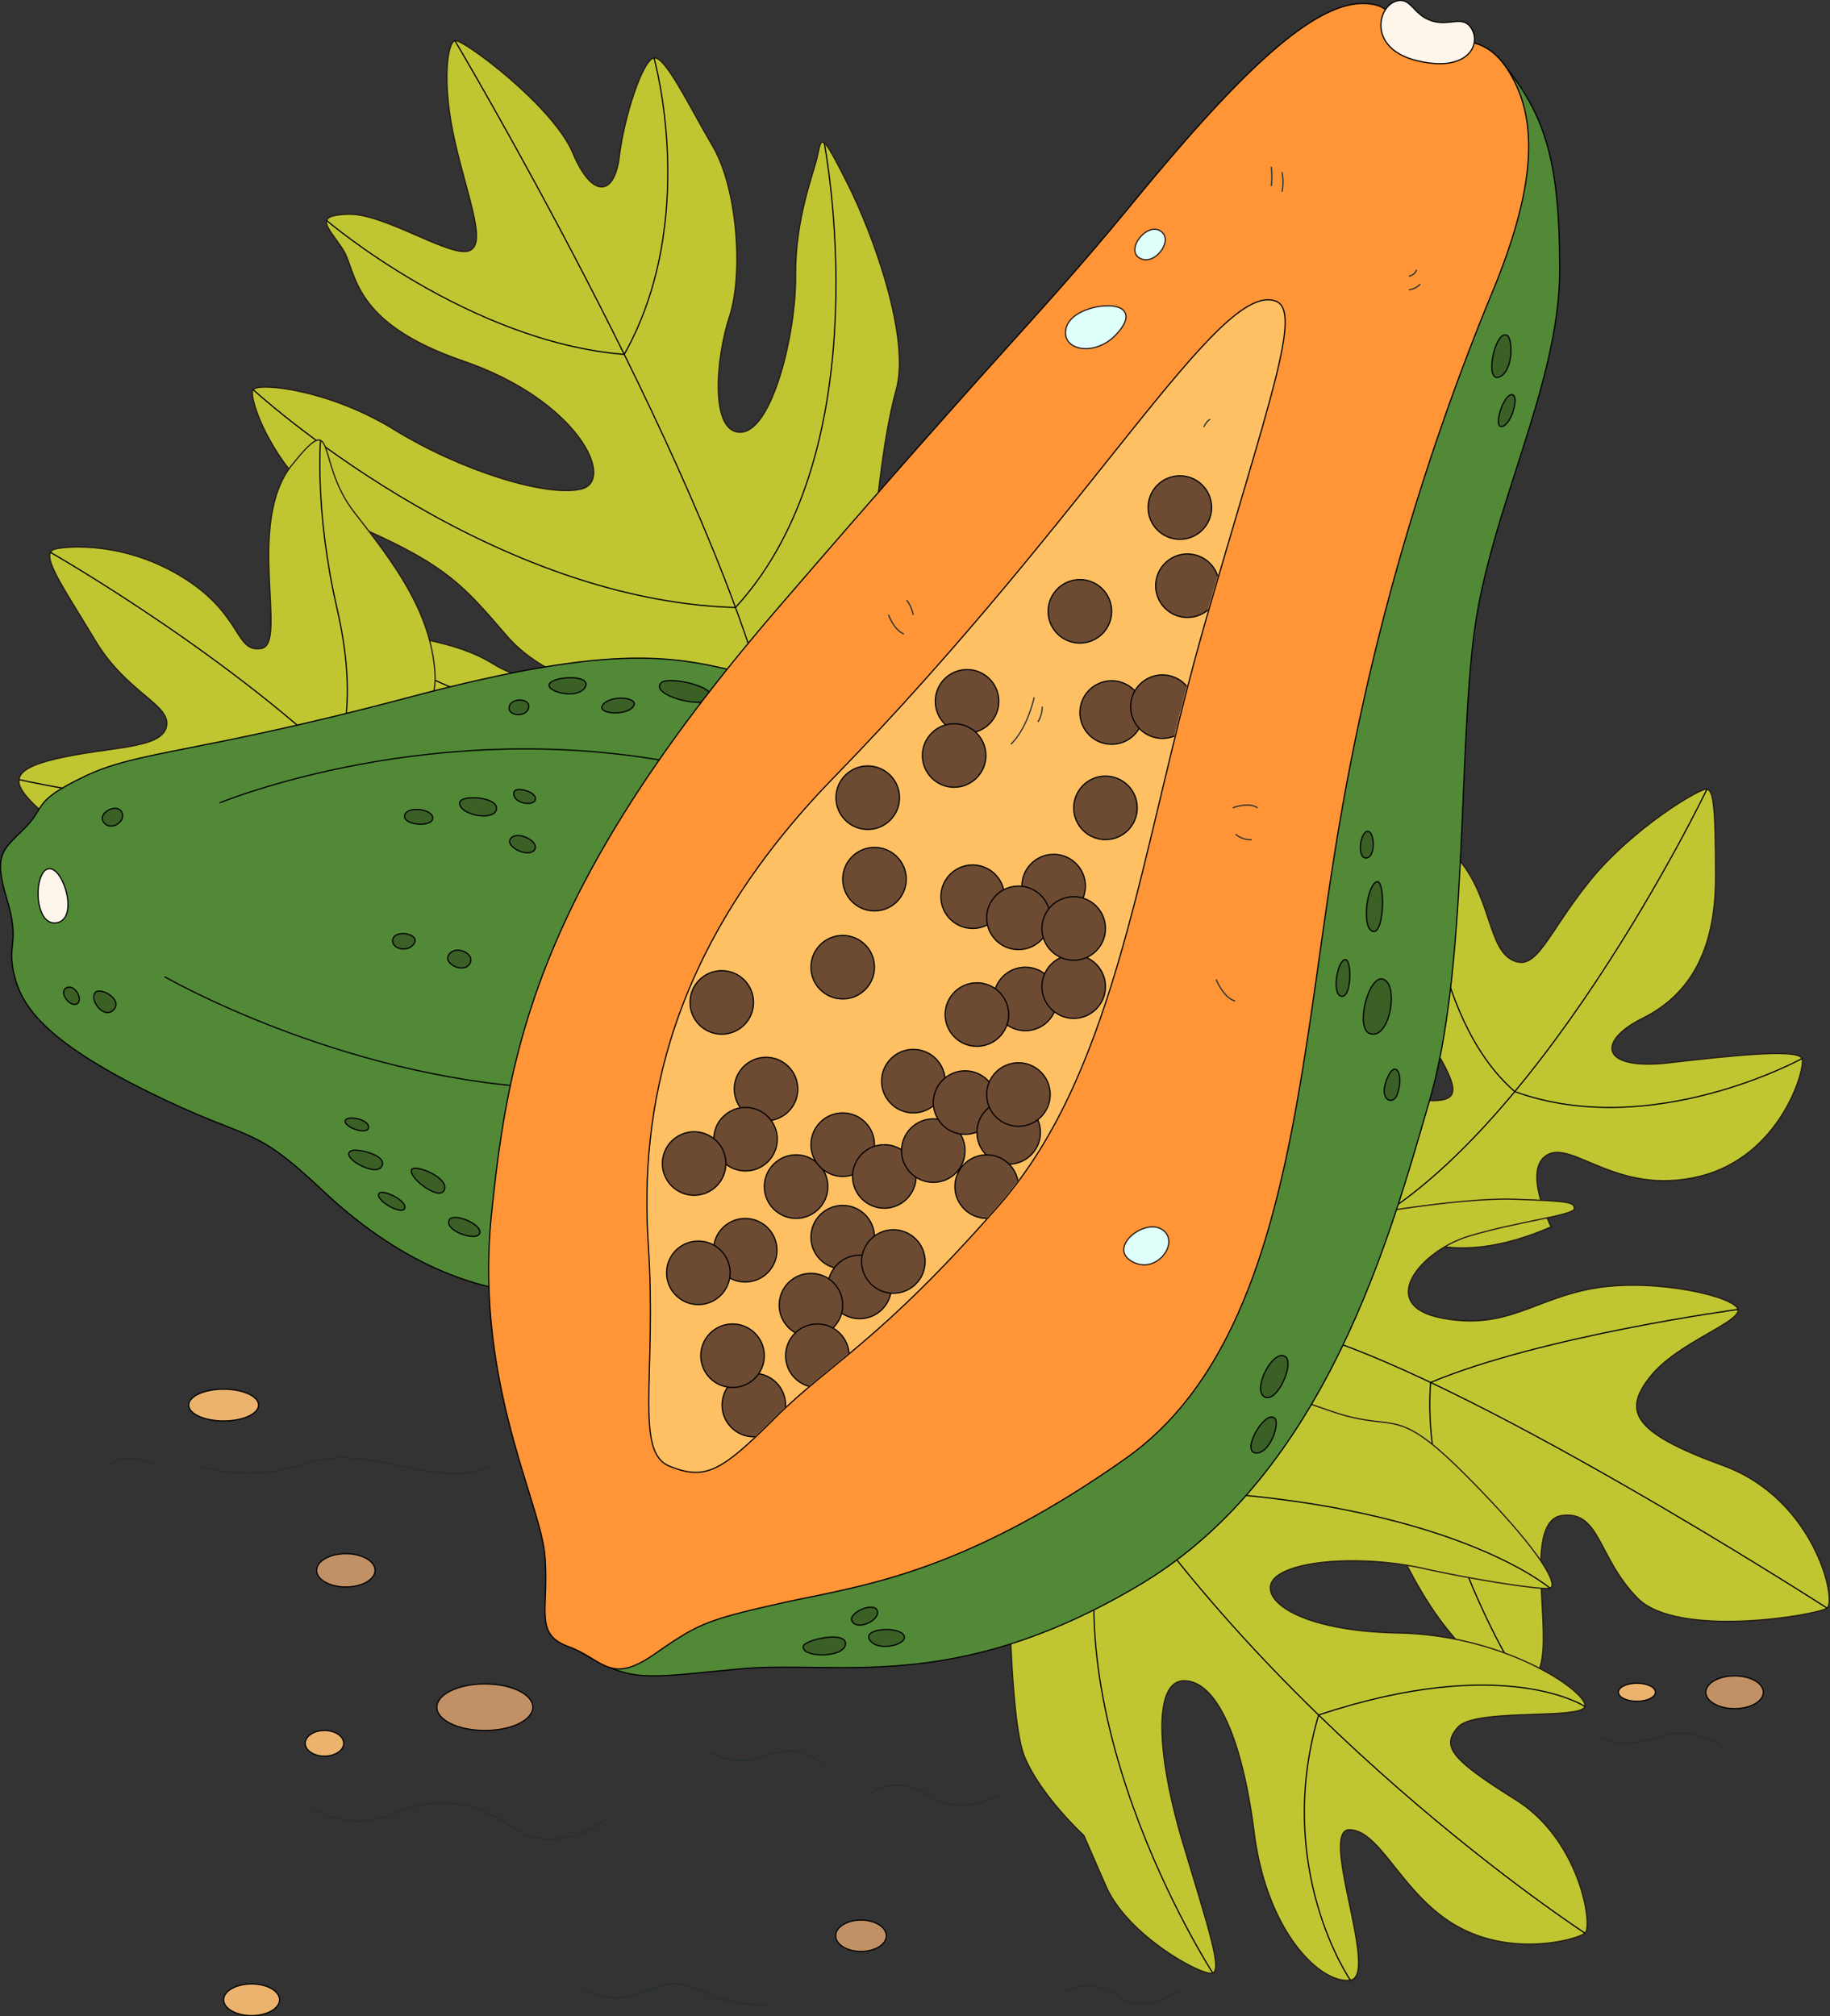 <svg xmlns="http://www.w3.org/2000/svg" xmlns:xlink="http://www.w3.org/1999/xlink" width="386.83" height="426.174" viewBox="0 0 386.83 426.174">
  <rect x="0" y="0" width="386.83" height="426.174" fill="#333333" stroke="none"/>
  <defs>
    <clipPath id="clip-path">
      <path id="Path_17334" data-name="Path 17334" d="M2674.471,843.713c5.762,2.064-1.205,20.491-14.866,67.9s-18.282,94.32-43.595,123.249-35.859,33.449-47.311,44.9-14.766,13.259-22.3,10.246-2.712-18.984-4.52-47.009,4.054-62.459,39.175-98.539C2636.2,887.809,2662.417,839.393,2674.471,843.713Z" transform="translate(-2541.589 -843.444)" fill="none"/>
    </clipPath>
  </defs>
  <g id="Group_4741" data-name="Group 4741" transform="translate(-2428.293 -790.858)">
    <g id="Group_4741-2" data-name="Group 4741" transform="translate(2481.634 799.435)">
      <path id="Path_17255" data-name="Path 17255" d="M2604.071,901.664s1.534-18.985,4.585-29.833-4.708-32.545-10.283-43.619-5.5-9.87-6.328-5.952-4.747,13.208-4.647,25.463-4.921,32.746-11.551,33.047-5.324-15.67-2.411-24.51,1.708-26.919-3.516-35.86-10.044-19.1-12.455-18.74-6.328,12.513-7.332,20.849-5.725,9.04-9.844-.8-23.3-24.209-24.911-23.706-2.812,8.94,0,21.3,7.032,22.2,2.712,23.2-17.8-8.036-25.262-7.81-4.369,2.561-1.205,7.307,1.356,15.444,25.539,23.731,32.282,25.237,24.955,27.045-25.558-3.917-39.5-12.506-28.627-10.019-29.908-8.512,5.5,21.546,23.354,29.456,21.346,12.254,30.285,22.6,23.88,11.754,23.88,11.754-17.93-.3-26.593-5.727-19.338-5.5-25.038-7.684-5.4-1.055-2.761,4.369,3.917,8.374,16.047,12.022,57.662,6.95,57.662,6.95Z" transform="translate(-2472.563 -797.99)" fill="#bfc632" stroke="#231815" stroke-miterlimit="10" stroke-width="0.25"/>
      <path id="Path_17256" data-name="Path 17256" d="M2508.083,798s51.73,87.024,65.994,140.545" transform="translate(-2465.268 -797.987)" fill="none" stroke="#000" stroke-miterlimit="10" stroke-width="0.25"/>
      <path id="Path_17257" data-name="Path 17257" d="M2537.784,863.7c15.987-28.513,6.287-62.662,6.287-62.662" transform="translate(-2459.168 -797.364)" fill="none" stroke="#000" stroke-miterlimit="10" stroke-width="0.25"/>
      <path id="Path_17258" data-name="Path 17258" d="M2485.589,829.538s30.027,25.668,62.914,28.307" transform="translate(-2469.887 -791.51)" fill="none" stroke="#000" stroke-miterlimit="10" stroke-width="0.25"/>
      <path id="Path_17259" data-name="Path 17259" d="M2576.053,815.948s12.528,64.123-18.762,98.187" transform="translate(-2455.162 -794.301)" fill="none" stroke="#000" stroke-miterlimit="10" stroke-width="0.25"/>
      <path id="Path_17260" data-name="Path 17260" d="M2472.688,859.188s48.39,44.523,101.978,46.067" transform="translate(-2472.537 -785.421)" fill="none" stroke="#000" stroke-miterlimit="10" stroke-width="0.25"/>
      <path id="Path_17261" data-name="Path 17261" d="M2490.469,900.375s16.31,18.711,50.261,19.074" transform="translate(-2468.885 -776.963)" fill="none" stroke="#000" stroke-miterlimit="10" stroke-width="0.25"/>
    </g>
    <g id="Group_4742" data-name="Group 4742" transform="translate(2432.289 883.861)">
      <path id="Path_17262" data-name="Path 17262" d="M2459.5,951.632s-14.765,2.154-22-4.13-9.14-9.5,2.11-12.108,22.1-2.009,23.2-6.731-8.337-7.031-15.067-18.281S2435.793,892,2439.209,891.1c2.524-.669,14.866-1.708,27.321,6.127s10.748,15.871,16.374,14.866-3.416-26.518,6.428-38.772,4.747-.8,13.221,10.044,16.009,20.792,17.012,33.65S2506.107,946.124,2459.5,951.632Z" transform="translate(-2431.625 -868.031)" fill="#bfc632" stroke="#231815" stroke-miterlimit="10" stroke-width="0.25"/>
      <path id="Path_17263" data-name="Path 17263" d="M2437.158,887.735s41.8,23.824,67.41,50.845" transform="translate(-2430.489 -863.984)" fill="none" stroke="#000" stroke-miterlimit="10" stroke-width="0.25"/>
      <path id="Path_17264" data-name="Path 17264" d="M2431.645,927.581s36.086,8.34,65.819,4.925" transform="translate(-2431.621 -855.801)" fill="none" stroke="#000" stroke-miterlimit="10" stroke-width="0.25"/>
      <path id="Path_17265" data-name="Path 17265" d="M2484.54,868.1s-1.223,15.023,3.448,35.325.9,29.069-1.356,38.472" transform="translate(-2420.788 -868.016)" fill="none" stroke="#000" stroke-miterlimit="10" stroke-width="0.25"/>
    </g>
    <g id="Group_4743" data-name="Group 4743" transform="translate(2428.391 929.973)">
      <path id="Path_17266" data-name="Path 17266" d="M2586.957,909.824c-15.6-3.883-27.652-7.1-72.251,4.756s-56.953,11.176-68.4,16.638-8.136,6.364-12.807,11.035-6.629,5.424-3.767,14.916,0,9.191,1.507,15.82S2437.412,987,2459.711,998s21.4,6.328,36.764,20.792,31.942,22.149,49.872,22.149Z" transform="translate(-2428.392 -906.286)" fill="#518937" stroke="#000" stroke-linejoin="round" stroke-width="0.25"/>
      <path id="Path_17267" data-name="Path 17267" d="M2466.833,933.61s45.6-18.9,98.439-8.042" transform="translate(-2420.497 -903.017)" fill="none" stroke="#000" stroke-linejoin="round" stroke-width="0.25"/>
      <path id="Path_17268" data-name="Path 17268" d="M2457.167,962.143s36.563,21.123,79.956,23.534" transform="translate(-2422.482 -894.815)" fill="none" stroke="#000" stroke-linejoin="round" stroke-width="0.25"/>
      <path id="Path_17269" data-name="Path 17269" d="M2437.463,943.208c3.076.09,6.178,10.9,1.305,11.451S2434.047,943.108,2437.463,943.208Z" transform="translate(-2427.036 -898.704)" fill="#fff6eb" stroke="#000" stroke-miterlimit="10" stroke-width="0.25"/>
      <path id="Path_17270" data-name="Path 17270" d="M2446.4,935.338c-1.03-1.829,3.013-3.917,3.993-1.883S2447.76,937.749,2446.4,935.338Z" transform="translate(-2424.727 -900.879)" fill="#3a6026" stroke="#000" stroke-linejoin="round" stroke-width="0.25"/>
      <path id="Path_17271" data-name="Path 17271" d="M2440.39,964.006c1.594-.407,3.338,2.788,1.831,3.541S2438.032,964.609,2440.39,964.006Z" transform="translate(-2426.118 -894.44)" fill="#3a6026" stroke="#000" stroke-linejoin="round" stroke-width="0.25"/>
      <path id="Path_17272" data-name="Path 17272" d="M2445.051,964.995c1.039-1.285,5.952,1.431,3.917,3.616S2443.771,966.576,2445.051,964.995Z" transform="translate(-2425.031 -894.298)" fill="#3a6026" stroke="#000" stroke-linejoin="round" stroke-width="0.25"/>
      <path id="Path_17273" data-name="Path 17273" d="M2488.958,987.315c.673-.932,5.047-.075,4.821,1.657S2487.978,988.671,2488.958,987.315Z" transform="translate(-2415.977 -889.724)" fill="#3a6026" stroke="#000" stroke-linejoin="round" stroke-width="0.25"/>
      <path id="Path_17274" data-name="Path 17274" d="M2490.011,992.687c1.28-.557,7.784.953,6.428,3.315S2487.349,993.841,2490.011,992.687Z" transform="translate(-2415.851 -888.566)" fill="#3a6026" stroke="#000" stroke-linejoin="round" stroke-width="0.25"/>
      <path id="Path_17275" data-name="Path 17275" d="M2500.513,996.024c.636-1.213,7.885,1.637,6.931,4.249S2499.659,997.65,2500.513,996.024Z" transform="translate(-2413.596 -887.916)" fill="#3a6026" stroke="#000" stroke-linejoin="round" stroke-width="0.25"/>
      <path id="Path_17276" data-name="Path 17276" d="M2494.862,1000.124c.752-.82,5.876,1.543,5.375,3.2S2493.607,1001.5,2494.862,1000.124Z" transform="translate(-2414.775 -887.05)" fill="#3a6026" stroke="#000" stroke-linejoin="round" stroke-width="0.25"/>
      <path id="Path_17277" data-name="Path 17277" d="M2507.1,1004.929c.752-1.682,6.882.753,6.479,2.712S2506.047,1007.29,2507.1,1004.929Z" transform="translate(-2412.249 -886.144)" fill="#3a6026" stroke="#000" stroke-linejoin="round" stroke-width="0.25"/>
      <path id="Path_17278" data-name="Path 17278" d="M2499.25,934.243c.111-2.209,5.876-1.657,5.976.352S2499.15,936.252,2499.25,934.243Z" transform="translate(-2413.84 -900.838)" fill="#3a6026" stroke="#000" stroke-linejoin="round" stroke-width="0.25"/>
      <path id="Path_17279" data-name="Path 17279" d="M2508.917,931.854c.115-1.912,8.387-1.241,7.784,1.388S2508.767,934.364,2508.917,931.854Z" transform="translate(-2411.855 -901.261)" fill="#3a6026" stroke="#000" stroke-linejoin="round" stroke-width="0.25"/>
      <path id="Path_17280" data-name="Path 17280" d="M2517.865,938.075c1.355-1.918,6.328.6,5.073,2.361S2516.659,939.783,2517.865,938.075Z" transform="translate(-2410.055 -899.899)" fill="#3a6026" stroke="#000" stroke-linejoin="round" stroke-width="0.25"/>
      <path id="Path_17281" data-name="Path 17281" d="M2518.467,929.838c.305-1.219,4.772-.1,4.521,1.557S2517.864,932.249,2518.467,929.838Z" transform="translate(-2409.903 -901.556)" fill="#3a6026" stroke="#000" stroke-linejoin="round" stroke-width="0.25"/>
      <path id="Path_17282" data-name="Path 17282" d="M2517.7,914.779c.689-1.715,4.6-1.507,4,.6S2516.813,916.989,2517.7,914.779Z" transform="translate(-2410.075 -904.778)" fill="#3a6026" stroke="#000" stroke-linejoin="round" stroke-width="0.25"/>
      <path id="Path_17283" data-name="Path 17283" d="M2525.235,910.511c2.207-1.293,8.79-1.155,6.831,1.456S2522.322,912.219,2525.235,910.511Z" transform="translate(-2408.636 -905.583)" fill="#3a6026" stroke="#000" stroke-linejoin="round" stroke-width="0.25"/>
      <path id="Path_17284" data-name="Path 17284" d="M2534.534,914.243c2.048-1.653,7.634-1.009,5.826,1S2531.672,916.554,2534.534,914.243Z" transform="translate(-2406.735 -904.846)" fill="#3a6026" stroke="#000" stroke-linejoin="round" stroke-width="0.25"/>
      <path id="Path_17285" data-name="Path 17285" d="M2544.362,910.658c1.5-1.415,11.8.831,10.4,3.277S2541.649,913.219,2544.362,910.658Z" transform="translate(-2404.659 -905.479)" fill="#3a6026" stroke="#000" stroke-linejoin="round" stroke-width="0.25"/>
      <path id="Path_17286" data-name="Path 17286" d="M2497.27,955.588c.772-1.883,5.876-.9,4.369,1.205S2496.465,957.547,2497.27,955.588Z" transform="translate(-2414.27 -896.367)" fill="#3a6026" stroke="#000" stroke-linejoin="round" stroke-width="0.25"/>
      <path id="Path_17287" data-name="Path 17287" d="M2506.889,958.806c1.155-2.712,5.876-.7,4.62,1.507S2506.191,960.445,2506.889,958.806Z" transform="translate(-2412.287 -895.769)" fill="#3a6026" stroke="#000" stroke-linejoin="round" stroke-width="0.25"/>
    </g>
    <g id="Group_4744" data-name="Group 4744" transform="translate(2709.594 957.639)">
      <path id="Path_17288" data-name="Path 17288" d="M2708.27,1021.793s-6.227-12.158-.8-15.235,14.865,8.777,32.142,4.559,22.5-22.9,21.7-24.911-13.189-.835-27.99.888-15.4-4.606-5.761-9.376,15.469-13.811,15.469-29.882-.6-18.182-1.808-18.583-15.771,8.192-24.911,19.564-11.149,19.51-16.573,16.4-4.119-16.472-14.365-24.307-12.254,26.417-4.62,38.471,8.639,15.189,3.716,15.681-14.966-3.124-20.993-2.019S2665.28,1040.507,2708.27,1021.793Z" transform="translate(-2661.684 -929.239)" fill="#bfc632" stroke="#231815" stroke-miterlimit="10" stroke-width="0.25"/>
      <path id="Path_17289" data-name="Path 17289" d="M2740.778,929.25s-36.988,77.043-76.954,94.521" transform="translate(-2661.244 -929.237)" fill="none" stroke="#000" stroke-miterlimit="10" stroke-width="0.25"/>
      <path id="Path_17290" data-name="Path 17290" d="M2678.1,938.122s.458,37.116,19.114,53.246" transform="translate(-2658.313 -927.414)" fill="none" stroke="#000" stroke-miterlimit="10" stroke-width="0.25"/>
      <path id="Path_17291" data-name="Path 17291" d="M2754.679,976.5s-31.741,17.478-60.724,6.986" transform="translate(-2655.056 -919.533)" fill="none" stroke="#000" stroke-miterlimit="10" stroke-width="0.25"/>
    </g>
    <g id="Group_4745" data-name="Group 4745" transform="translate(2702.177 1044.313)">
      <path id="Path_17292" data-name="Path 17292" d="M2664.8,1005.224s24.309-4.455,36.161-4.052,12.956.611,12.907,2.013-12.1,2.707-22.349,5.822-19.588,14.564-5.726,17.277,19.738-4.219,32.544-6.328,29.532,1.808,30.135,4.52-12.807,6.987-18.532,14.192-4.068,11.723,15.368,18.8,24.107,28.627,22,30.134-31.641,6.479-40.079-2.109-7.835-18.382-15.82-17.478-2.863,21.4-4.37,30.285-8.287,8.136-19.738-5.876-14.917-32.394-29.08-46.708Z" transform="translate(-2654.978 -1001.146)" fill="#bfc632" stroke="#231815" stroke-miterlimit="10" stroke-width="0.25"/>
      <path id="Path_17293" data-name="Path 17293" d="M2767.858,1082.887s-78.354-50.475-112.328-58.762" transform="translate(-2655.53 -996.427)" fill="none" stroke="#000" stroke-miterlimit="10" stroke-width="0.25"/>
      <path id="Path_17294" data-name="Path 17294" d="M2679.195,1035.933c23.624-9.879,64.97-15.433,64.97-15.433" transform="translate(-2650.671 -997.171)" fill="none" stroke="#000" stroke-miterlimit="10" stroke-width="0.25"/>
      <path id="Path_17295" data-name="Path 17295" d="M2698.844,1097.445s-21.94-33.9-19.621-64.141" transform="translate(-2650.7 -994.542)" fill="none" stroke="#000" stroke-miterlimit="10" stroke-width="0.25"/>
    </g>
    <g id="Group_4746" data-name="Group 4746" transform="translate(2641.51 1080.6)">
      <path id="Path_17296" data-name="Path 17296" d="M2640.614,1049.25c2.716.094-2.26,10.4-5.375,8.187S2637.7,1049.15,2640.614,1049.25Z" transform="translate(-2599.219 -1027.554)" fill="none" stroke="#000" stroke-miterlimit="10" stroke-width="0.25"/>
      <path id="Path_17297" data-name="Path 17297" d="M2642.175,1031.25a222.924,222.924,0,0,1,30.436,8.287c15.067,5.424,13.511-2.109,29.884,14.464s18.783,22.751,17.126,23.2-15.472-1.657-27.022-4.219-26.327-1.959-30.841,1.808,3.019,11.451,25.921,11.9,40.079,12.656,39.325,15.519-23.2.3-26.819,4.369-1.5,6.78,12.206,15.368,16.319,26.82,14.637,28.176-15.091,5.123-26.843-1.356-16.273-20.34-22.9-20.491,6.328,30.887.151,31.792-17.628-9.944-20.341-31.189-8.437-32.244-14.917-32.093-5.725,15.82,0,34.8,7.986,26.066,6.177,26.97-17.929-7.684-22.6-18.382l-4.671-10.7s-9.04-8.287-12.506-16.574-3.375-44.749-3.375-44.749Z" transform="translate(-2605.2 -1031.25)" fill="#bfc632" stroke="#231815" stroke-miterlimit="10" stroke-width="0.25"/>
      <path id="Path_17298" data-name="Path 17298" d="M2724.569,1148.463s-69.232-45.038-107.4-109.1" transform="translate(-2602.742 -1029.584)" fill="none" stroke="#000" stroke-miterlimit="10" stroke-width="0.25"/>
      <path id="Path_17299" data-name="Path 17299" d="M2715.474,1072.934s-23.722-20.43-90.085-20.888" transform="translate(-2601.053 -1026.979)" fill="none" stroke="#000" stroke-miterlimit="10" stroke-width="0.25"/>
      <path id="Path_17300" data-name="Path 17300" d="M2645.287,1154.722s-38.081-58.782-20.546-104.751" transform="translate(-2602.135 -1027.406)" fill="none" stroke="#000" stroke-miterlimit="10" stroke-width="0.25"/>
      <path id="Path_17301" data-name="Path 17301" d="M2666.783,1147.675s-16.281-23.51-6.722-56.053" transform="translate(-2594.551 -1018.852)" fill="none" stroke="#000" stroke-miterlimit="10" stroke-width="0.25"/>
      <path id="Path_17302" data-name="Path 17302" d="M2715.841,1090.9s-16.973-11.294-56.293,1.8" transform="translate(-2594.038 -1019.93)" fill="none" stroke="#000" stroke-miterlimit="10" stroke-width="0.25"/>
    </g>
    <g id="Group_4750" data-name="Group 4750" transform="translate(2531.589 790.948)">
      <path id="Path_17303" data-name="Path 17303" d="M2724.154,801.036c9.5,11.408,12.913,20.5,12.913,44.782s-14.665,50.6-18.081,76.716-1.306,71.044-9.441,98.905-21.7,78.786-61.172,102.291-63.984,15.854-84.677,17.821-22.663,2.925-33.43-3.481Z" transform="translate(-2510.667 -788.876)" fill="#518937" stroke="#000" stroke-linejoin="round" stroke-width="0.25"/>
      <path id="Path_17304" data-name="Path 17304" d="M2713.231,798.33c6.311,1.931,12.158-1.1,17.583,9.6s3.465,25.162-4.972,45.352A526.034,526.034,0,0,0,2694,964.071c-8.839,51.027-10.044,110.09-45.4,135s-56.652,26.919-72.725,30.536-17.578,4.369-26.919,10.848-10.7,1.055-18.08-1.657-4.068-7.684-4.972-19.135-14.916-36.864-11.3-72.222,9.944-69.409,60.569-128.17,53.94-60.067,75.436-86.184,37.468-42,48.642-41.592C2705.427,791.721,2703.819,795.451,2713.231,798.33Z" transform="translate(-2514.007 -790.837)" fill="#ff9536" stroke="#000" stroke-linejoin="round" stroke-width="0.25"/>
      <path id="Path_17305" data-name="Path 17305" d="M2674.64,843.713c5.761,2.064-1.206,20.491-14.866,67.9s-18.282,94.32-43.594,123.249-35.86,33.449-47.311,44.9-14.766,13.259-22.3,10.246-2.712-18.984-4.52-47.009,4.054-62.459,39.174-98.539C2636.37,887.809,2662.586,839.393,2674.64,843.713Z" transform="translate(-2508.307 -780.166)" fill="#ffc064" stroke="#000" stroke-linejoin="round" stroke-width="0.25"/>
      <path id="Path_17306" data-name="Path 17306" d="M2622.6,844.6c5.176-.644,7.333,1.812,3.114,6.132s-10.546,3.315-10.546-.5C2615.167,846.51,2619.892,844.934,2622.6,844.6Z" transform="translate(-2493.232 -779.95)" fill="#dffffa" stroke="#231815" stroke-miterlimit="10" stroke-width="0.25"/>
      <path id="Path_17307" data-name="Path 17307" d="M2633.163,831.789c2.112,2.112-1.91,7.232-4.923,5.323S2630.349,828.976,2633.163,831.789Z" transform="translate(-2490.735 -782.707)" fill="#dffffa" stroke="#231815" stroke-miterlimit="10" stroke-width="0.25"/>
      <path id="Path_17308" data-name="Path 17308" d="M2651.25,820.125a16.347,16.347,0,0,1,0,4.068" transform="translate(-2485.821 -784.955)" fill="none" stroke="#252f33" stroke-miterlimit="10" stroke-width="0.25"/>
      <path id="Path_17309" data-name="Path 17309" d="M2653.125,821.063a9.6,9.6,0,0,1,0,4.143" transform="translate(-2485.436 -784.763)" fill="none" stroke="#252f33" stroke-miterlimit="10" stroke-width="0.25"/>
      <path id="Path_17310" data-name="Path 17310" d="M2677.033,838.188a2.151,2.151,0,0,1-1.657,1.356" transform="translate(-2480.867 -781.246)" fill="none" stroke="#252f33" stroke-miterlimit="10" stroke-width="0.25"/>
      <path id="Path_17311" data-name="Path 17311" d="M2677.786,840.688a3.769,3.769,0,0,1-2.41,1.205" transform="translate(-2480.867 -780.733)" fill="none" stroke="#252f33" stroke-miterlimit="10" stroke-width="0.25"/>
      <path id="Path_17312" data-name="Path 17312" d="M2633.559,1006.628c3.816,2.582-1.205,9.644-6.429,6.715S2629.741,1004.045,2633.559,1006.628Z" transform="translate(-2491.132 -746.778)" fill="#dffffa" stroke="#231815" stroke-miterlimit="10" stroke-width="0.25"/>
      <path id="Path_17313" data-name="Path 17313" d="M2644.5,932.644s3.415-1.356,5.223,0" transform="translate(-2487.208 -761.972)" fill="none" stroke="#252f33" stroke-miterlimit="10" stroke-width="0.25"/>
      <path id="Path_17314" data-name="Path 17314" d="M2645,937.167a4.719,4.719,0,0,0,3.415,1.14" transform="translate(-2487.104 -760.919)" fill="none" stroke="#252f33" stroke-miterlimit="10" stroke-width="0.25"/>
      <path id="Path_17315" data-name="Path 17315" d="M2641.583,962.633s1.507,3.857,4.019,4.561" transform="translate(-2487.806 -755.689)" fill="none" stroke="#252f33" stroke-miterlimit="10" stroke-width="0.25"/>
      <path id="Path_17316" data-name="Path 17316" d="M2584.125,898.688s1.055,3.088,3.24,4.068" transform="translate(-2499.606 -768.821)" fill="none" stroke="#252f33" stroke-miterlimit="10" stroke-width="0.25"/>
      <path id="Path_17317" data-name="Path 17317" d="M2587.313,896.125a6.947,6.947,0,0,1,1.356,3.089" transform="translate(-2498.951 -769.348)" fill="none" stroke="#252f33" stroke-miterlimit="10" stroke-width="0.25"/>
      <path id="Path_17318" data-name="Path 17318" d="M2639.417,866.024s.6-1.356,1.356-1.607" transform="translate(-2488.251 -775.859)" fill="none" stroke="#252f33" stroke-miterlimit="10" stroke-width="0.25"/>
      <path id="Path_17319" data-name="Path 17319" d="M2693.029,849.632c1.442.462,1.507,7.76-1.582,8.89S2690.519,848.828,2693.029,849.632Z" transform="translate(-2477.879 -778.904)" fill="#3a6026" stroke="#000" stroke-linejoin="round" stroke-width="0.25"/>
      <path id="Path_17320" data-name="Path 17320" d="M2694,860.084c1.543.214-.146,6.379-2.158,6.731S2692.19,859.833,2694,860.084Z" transform="translate(-2477.643 -776.75)" fill="#3a6026" stroke="#000" stroke-linejoin="round" stroke-width="0.25"/>
      <path id="Path_17321" data-name="Path 17321" d="M2668.583,936.67c1.288.265,1.556,5.575-.5,5.624S2666.875,936.318,2668.583,936.67Z" transform="translate(-2482.613 -761.024)" fill="#3a6026" stroke="#000" stroke-linejoin="round" stroke-width="0.25"/>
      <path id="Path_17322" data-name="Path 17322" d="M2669.974,945.555c1.987-1.115,1.86,10.9-.6,10.446S2667.916,946.709,2669.974,945.555Z" transform="translate(-2482.396 -759.211)" fill="#3a6026" stroke="#000" stroke-linejoin="round" stroke-width="0.25"/>
      <path id="Path_17323" data-name="Path 17323" d="M2664.635,959.168c1.348.158,1.255,8.136-.9,7.734S2662.927,958.966,2664.635,959.168Z" transform="translate(-2483.486 -756.402)" fill="#3a6026" stroke="#000" stroke-linejoin="round" stroke-width="0.25"/>
      <path id="Path_17324" data-name="Path 17324" d="M2672.493,963.3c1.972,2.479.253,11.8-3.563,10.848S2669.181,959.129,2672.493,963.3Z" transform="translate(-2482.507 -755.711)" fill="#3a6026" stroke="#000" stroke-linejoin="round" stroke-width="0.25"/>
      <path id="Path_17325" data-name="Path 17325" d="M2671.943,979.733c1.561-3.215,3.364-.3,1.858,4.017C2672.925,986.26,2669.449,984.869,2671.943,979.733Z" transform="translate(-2481.754 -752.458)" fill="#3a6026" stroke="#000" stroke-linejoin="round" stroke-width="0.25"/>
      <path id="Path_17326" data-name="Path 17326" d="M2654.572,1028.783c2.065,1.234-1.631,9.944-4.343,8.538S2651.883,1027.177,2654.572,1028.783Z" transform="translate(-2486.207 -742.144)" fill="#3a6026" stroke="#000" stroke-linejoin="round" stroke-width="0.25"/>
      <path id="Path_17327" data-name="Path 17327" d="M2652.621,1039.528c1.374.919-.889,7.735-3.953,7.433S2650.448,1038.072,2652.621,1039.528Z" transform="translate(-2486.554 -739.932)" fill="#3a6026" stroke="#000" stroke-linejoin="round" stroke-width="0.25"/>
      <path id="Path_17328" data-name="Path 17328" d="M2577.723,1075.622c-.828-1.735,4.721-4.168,5.375-2.16S2578.777,1077.831,2577.723,1075.622Z" transform="translate(-2500.939 -733.084)" fill="#3a6026" stroke="#000" stroke-linejoin="round" stroke-width="0.25"/>
      <path id="Path_17329" data-name="Path 17329" d="M2588,1077.731c1.448,1.9-5.072,3.767-7.031,1.255S2586.547,1075.821,2588,1077.731Z" transform="translate(-2500.32 -732.279)" fill="#3a6026" stroke="#000" stroke-linejoin="round" stroke-width="0.25"/>
      <path id="Path_17330" data-name="Path 17330" d="M2569.169,1079.929c.2-1.4,9.24-3.423,8.939-.461S2568.817,1082.348,2569.169,1079.929Z" transform="translate(-2502.68 -732.009)" fill="#3a6026" stroke="#000" stroke-linejoin="round" stroke-width="0.25"/>
      <path id="Path_17331" data-name="Path 17331" d="M2673.82,791.061c3.076-.8,3.365,2.812,7.282,4.168s6.88-1.507,8.688,1.959-1.356,9.04-11.752,6.479S2669.752,792.116,2673.82,791.061Z" transform="translate(-2481.873 -790.948)" fill="#fff6eb" stroke="#000" stroke-miterlimit="10" stroke-width="0.25"/>
      <g id="Group_4749" data-name="Group 4749" transform="translate(33.248 63.278)">
        <g id="Group_4748" data-name="Group 4748" clip-path="url(#clip-path)">
          <g id="Group_4747" data-name="Group 4747" transform="translate(3.467 37.198)">
            <circle id="Ellipse_2732" data-name="Ellipse 2732" cx="6.716" cy="6.716" r="6.716" transform="translate(102.674)" fill="#6d4a32" stroke="#000" stroke-linejoin="round" stroke-width="0.25"/>
            <circle id="Ellipse_2733" data-name="Ellipse 2733" cx="6.716" cy="6.716" r="6.716" transform="translate(104.273 16.522)" fill="#6d4a32" stroke="#000" stroke-linejoin="round" stroke-width="0.25"/>
            <circle id="Ellipse_2734" data-name="Ellipse 2734" cx="6.716" cy="6.716" r="6.716" transform="translate(81.541 21.939)" fill="#6d4a32" stroke="#000" stroke-linejoin="round" stroke-width="0.25"/>
            <circle id="Ellipse_2735" data-name="Ellipse 2735" cx="6.716" cy="6.716" r="6.716" transform="translate(88.257 43.332)" fill="#6d4a32" stroke="#000" stroke-linejoin="round" stroke-width="0.25"/>
            <circle id="Ellipse_2736" data-name="Ellipse 2736" cx="6.716" cy="6.716" r="6.716" transform="translate(98.985 42.087)" fill="#6d4a32" stroke="#000" stroke-linejoin="round" stroke-width="0.25"/>
            <circle id="Ellipse_2737" data-name="Ellipse 2737" cx="6.716" cy="6.716" r="6.716" transform="translate(57.692 40.961)" fill="#6d4a32" stroke="#000" stroke-linejoin="round" stroke-width="0.25"/>
            <circle id="Ellipse_2738" data-name="Ellipse 2738" cx="6.716" cy="6.716" r="6.716" transform="translate(54.959 52.411)" fill="#6d4a32" stroke="#000" stroke-linejoin="round" stroke-width="0.25"/>
            <circle id="Ellipse_2739" data-name="Ellipse 2739" cx="6.716" cy="6.716" r="6.716" transform="translate(86.951 63.48)" fill="#6d4a32" stroke="#000" stroke-linejoin="round" stroke-width="0.25"/>
            <circle id="Ellipse_2740" data-name="Ellipse 2740" cx="6.716" cy="6.716" r="6.716" transform="translate(58.876 82.258)" fill="#6d4a32" stroke="#000" stroke-linejoin="round" stroke-width="0.25"/>
            <circle id="Ellipse_2741" data-name="Ellipse 2741" cx="6.716" cy="6.716" r="6.716" transform="translate(75.998 80.014)" fill="#6d4a32" stroke="#000" stroke-linejoin="round" stroke-width="0.25"/>
            <circle id="Ellipse_2742" data-name="Ellipse 2742" cx="6.716" cy="6.716" r="6.716" transform="translate(68.554 86.73)" fill="#6d4a32" stroke="#000" stroke-linejoin="round" stroke-width="0.25"/>
            <circle id="Ellipse_2743" data-name="Ellipse 2743" cx="6.716" cy="6.716" r="6.716" transform="translate(70.016 103.874)" fill="#6d4a32" stroke="#000" stroke-linejoin="round" stroke-width="0.25"/>
            <circle id="Ellipse_2744" data-name="Ellipse 2744" cx="6.716" cy="6.716" r="6.716" transform="translate(59.774 107.172)" fill="#6d4a32" stroke="#000" stroke-linejoin="round" stroke-width="0.25"/>
            <circle id="Ellipse_2745" data-name="Ellipse 2745" cx="6.716" cy="6.716" r="6.716" transform="translate(80.235 101.262)" fill="#6d4a32" stroke="#000" stroke-linejoin="round" stroke-width="0.25"/>
            <circle id="Ellipse_2746" data-name="Ellipse 2746" cx="6.716" cy="6.716" r="6.716" transform="translate(80.235 88.974)" fill="#6d4a32" stroke="#000" stroke-linejoin="round" stroke-width="0.25"/>
            <circle id="Ellipse_2747" data-name="Ellipse 2747" cx="6.716" cy="6.716" r="6.716" transform="translate(36.698 61.331)" fill="#6d4a32" stroke="#000" stroke-linejoin="round" stroke-width="0.25"/>
            <circle id="Ellipse_2748" data-name="Ellipse 2748" cx="6.716" cy="6.716" r="6.716" transform="translate(38.122 78.552)" fill="#6d4a32" stroke="#000" stroke-linejoin="round" stroke-width="0.25"/>
            <circle id="Ellipse_2749" data-name="Ellipse 2749" cx="6.716" cy="6.716" r="6.716" transform="translate(5.842 104.606)" fill="#6d4a32" stroke="#000" stroke-linejoin="round" stroke-width="0.25"/>
            <circle id="Ellipse_2750" data-name="Ellipse 2750" cx="6.716" cy="6.716" r="6.716" transform="translate(31.406 97.158)" fill="#6d4a32" stroke="#000" stroke-linejoin="round" stroke-width="0.25"/>
            <circle id="Ellipse_2751" data-name="Ellipse 2751" cx="6.716" cy="6.716" r="6.716" transform="translate(15.2 122.914)" fill="#6d4a32" stroke="#000" stroke-linejoin="round" stroke-width="0.25"/>
            <circle id="Ellipse_2752" data-name="Ellipse 2752" cx="6.716" cy="6.716" r="6.716" transform="translate(10.863 133.518)" fill="#6d4a32" stroke="#000" stroke-linejoin="round" stroke-width="0.25"/>
            <circle id="Ellipse_2753" data-name="Ellipse 2753" cx="6.716" cy="6.716" r="6.716" transform="translate(0 138.659)" fill="#6d4a32" stroke="#000" stroke-linejoin="round" stroke-width="0.25"/>
            <circle id="Ellipse_2754" data-name="Ellipse 2754" cx="6.716" cy="6.716" r="6.716" transform="translate(21.554 143.535)" fill="#6d4a32" stroke="#000" stroke-linejoin="round" stroke-width="0.25"/>
            <circle id="Ellipse_2755" data-name="Ellipse 2755" cx="6.716" cy="6.716" r="6.716" transform="translate(31.406 134.674)" fill="#6d4a32" stroke="#000" stroke-linejoin="round" stroke-width="0.25"/>
            <circle id="Ellipse_2756" data-name="Ellipse 2756" cx="6.716" cy="6.716" r="6.716" transform="translate(40.204 141.391)" fill="#6d4a32" stroke="#000" stroke-linejoin="round" stroke-width="0.25"/>
            <circle id="Ellipse_2757" data-name="Ellipse 2757" cx="6.716" cy="6.716" r="6.716" transform="translate(31.406 154.226)" fill="#6d4a32" stroke="#000" stroke-linejoin="round" stroke-width="0.25"/>
            <circle id="Ellipse_2758" data-name="Ellipse 2758" cx="6.716" cy="6.716" r="6.716" transform="translate(34.986 164.745)" fill="#6d4a32" stroke="#000" stroke-linejoin="round" stroke-width="0.25"/>
            <circle id="Ellipse_2759" data-name="Ellipse 2759" cx="6.716" cy="6.716" r="6.716" transform="translate(24.69 168.582)" fill="#6d4a32" stroke="#000" stroke-linejoin="round" stroke-width="0.25"/>
            <circle id="Ellipse_2760" data-name="Ellipse 2760" cx="6.716" cy="6.716" r="6.716" transform="translate(26.05 179.284)" fill="#6d4a32" stroke="#000" stroke-linejoin="round" stroke-width="0.25"/>
            <circle id="Ellipse_2761" data-name="Ellipse 2761" cx="6.716" cy="6.716" r="6.716" transform="translate(12.618 189.714)" fill="#6d4a32" stroke="#000" stroke-linejoin="round" stroke-width="0.25"/>
            <circle id="Ellipse_2762" data-name="Ellipse 2762" cx="6.716" cy="6.716" r="6.716" transform="translate(8.121 179.284)" fill="#6d4a32" stroke="#000" stroke-linejoin="round" stroke-width="0.25"/>
            <circle id="Ellipse_2763" data-name="Ellipse 2763" cx="6.716" cy="6.716" r="6.716" transform="translate(10.798 156.987)" fill="#6d4a32" stroke="#000" stroke-linejoin="round" stroke-width="0.25"/>
            <circle id="Ellipse_2764" data-name="Ellipse 2764" cx="6.716" cy="6.716" r="6.716" transform="translate(0.885 161.759)" fill="#6d4a32" stroke="#000" stroke-linejoin="round" stroke-width="0.25"/>
            <circle id="Ellipse_2765" data-name="Ellipse 2765" cx="6.716" cy="6.716" r="6.716" transform="translate(42.116 159.373)" fill="#6d4a32" stroke="#000" stroke-linejoin="round" stroke-width="0.25"/>
            <circle id="Ellipse_2766" data-name="Ellipse 2766" cx="6.716" cy="6.716" r="6.716" transform="translate(50.558 135.93)" fill="#6d4a32" stroke="#000" stroke-linejoin="round" stroke-width="0.25"/>
            <circle id="Ellipse_2767" data-name="Ellipse 2767" cx="6.716" cy="6.716" r="6.716" transform="translate(46.342 121.242)" fill="#6d4a32" stroke="#000" stroke-linejoin="round" stroke-width="0.25"/>
            <circle id="Ellipse_2768" data-name="Ellipse 2768" cx="6.716" cy="6.716" r="6.716" transform="translate(57.274 125.777)" fill="#6d4a32" stroke="#000" stroke-linejoin="round" stroke-width="0.25"/>
            <circle id="Ellipse_2769" data-name="Ellipse 2769" cx="6.716" cy="6.716" r="6.716" transform="translate(66.49 132.086)" fill="#6d4a32" stroke="#000" stroke-linejoin="round" stroke-width="0.25"/>
            <circle id="Ellipse_2770" data-name="Ellipse 2770" cx="6.716" cy="6.716" r="6.716" transform="translate(61.838 143.535)" fill="#6d4a32" stroke="#000" stroke-linejoin="round" stroke-width="0.25"/>
            <circle id="Ellipse_2771" data-name="Ellipse 2771" cx="6.716" cy="6.716" r="6.716" transform="translate(68.554 124.071)" fill="#6d4a32" stroke="#000" stroke-linejoin="round" stroke-width="0.25"/>
            <path id="Path_17332" data-name="Path 17332" d="M2610.506,913.167s-1.306,6.382-4.923,9.921" transform="translate(-2531.915 -866.324)" fill="none" stroke="#252f33" stroke-miterlimit="10" stroke-width="0.25"/>
            <path id="Path_17333" data-name="Path 17333" d="M2611.237,914.793a6.42,6.42,0,0,1-.9,3.227" transform="translate(-2530.939 -865.99)" fill="none" stroke="#252f33" stroke-miterlimit="10" stroke-width="0.25"/>
          </g>
        </g>
      </g>
    </g>
    <g id="Group_4751" data-name="Group 4751" transform="translate(2451.123 1084.496)">
      <ellipse id="Ellipse_2772" data-name="Ellipse 2772" cx="7.383" cy="3.358" rx="7.383" ry="3.358" transform="translate(17.058)" fill="#ecb36f" stroke="#000" stroke-linejoin="round" stroke-width="0.25"/>
      <path id="Path_17335" data-name="Path 17335" d="M2524.447,1048.307s-3.422,3.415-18.489,0-16.272-1.294-25.313.759a35.279,35.279,0,0,1-17.478-.9" transform="translate(-2443.981 -1032.012)" fill="none" stroke="#252f33" stroke-miterlimit="10" stroke-width="0.25"/>
      <path id="Path_17336" data-name="Path 17336" d="M2447.25,1048.151s4.119-3.558,10.246,0" transform="translate(-2447.25 -1031.999)" fill="none" stroke="#252f33" stroke-miterlimit="10" stroke-width="0.25"/>
      <ellipse id="Ellipse_2773" data-name="Ellipse 2773" cx="6.178" cy="3.516" rx="6.178" ry="3.516" transform="translate(44.096 34.777)" fill="#c19165" stroke="#000" stroke-linejoin="round" stroke-width="0.25"/>
      <ellipse id="Ellipse_2774" data-name="Ellipse 2774" cx="10.145" cy="4.922" rx="10.145" ry="4.922" transform="translate(69.51 62.299)" fill="#c19165" stroke="#000" stroke-linejoin="round" stroke-width="0.25"/>
      <ellipse id="Ellipse_2775" data-name="Ellipse 2775" cx="4.068" cy="2.712" rx="4.068" ry="2.712" transform="translate(41.685 72.143)" fill="#ecb36f" stroke="#000" stroke-linejoin="round" stroke-width="0.25"/>
      <path id="Path_17337" data-name="Path 17337" d="M2483,1108.1s7.434,5.424,17.679,1.1,18.281-1.607,25.211,3.315,17.779.353,19.588-2.736" transform="translate(-2439.908 -1019.58)" fill="none" stroke="#252f33" stroke-miterlimit="10" stroke-width="0.25"/>
      <path id="Path_17338" data-name="Path 17338" d="M2553.083,1098.223s4.118,3.415,11.652.7,10.343.6,12.2,2.109" transform="translate(-2425.516 -1021.459)" fill="none" stroke="#252f33" stroke-miterlimit="10" stroke-width="0.25"/>
      <path id="Path_17339" data-name="Path 17339" d="M2580.649,1106.025s4.943-4.721,12.577,0,14.766,0,14.766,0" transform="translate(-2419.854 -1020.22)" fill="none" stroke="#252f33" stroke-miterlimit="10" stroke-width="0.25"/>
      <ellipse id="Ellipse_2776" data-name="Ellipse 2776" cx="5.349" cy="3.315" rx="5.349" ry="3.315" transform="translate(153.819 112.218)" fill="#c19165" stroke="#000" stroke-linejoin="round" stroke-width="0.25"/>
      <path id="Path_17340" data-name="Path 17340" d="M2530.5,1139.648s5.223,4.42,14.263.4,9.543,2.712,24.308,3.315" transform="translate(-2430.153 -1013.063)" fill="none" stroke="#252f33" stroke-miterlimit="10" stroke-width="0.25"/>
      <path id="Path_17341" data-name="Path 17341" d="M2615.167,1140.5s4.921-3.716,10.948.7,12.958-1.082,12.958-1.082" transform="translate(-2412.766 -1013.009)" fill="none" stroke="#252f33" stroke-miterlimit="10" stroke-width="0.25"/>
      <path id="Path_17342" data-name="Path 17342" d="M2708.583,1095.389s3.766,3.315,12.2.351a15.336,15.336,0,0,1,14.464,2.16" transform="translate(-2393.581 -1022.091)" fill="none" stroke="#252f33" stroke-miterlimit="10" stroke-width="0.25"/>
      <ellipse id="Ellipse_2777" data-name="Ellipse 2777" cx="6.077" cy="3.461" rx="6.077" ry="3.461" transform="translate(337.754 60.6)" fill="#c19165" stroke="#000" stroke-linejoin="round" stroke-width="0.25"/>
      <ellipse id="Ellipse_2778" data-name="Ellipse 2778" cx="3.917" cy="1.908" rx="3.917" ry="1.908" transform="translate(319.271 62.149)" fill="#ecb36f" stroke="#000" stroke-linejoin="round" stroke-width="0.25"/>
      <ellipse id="Ellipse_2779" data-name="Ellipse 2779" cx="5.911" cy="3.348" rx="5.911" ry="3.348" transform="translate(24.44 125.715)" fill="#ecb36f" stroke="#000" stroke-linejoin="round" stroke-width="0.25"/>
    </g>
  </g>
</svg>
